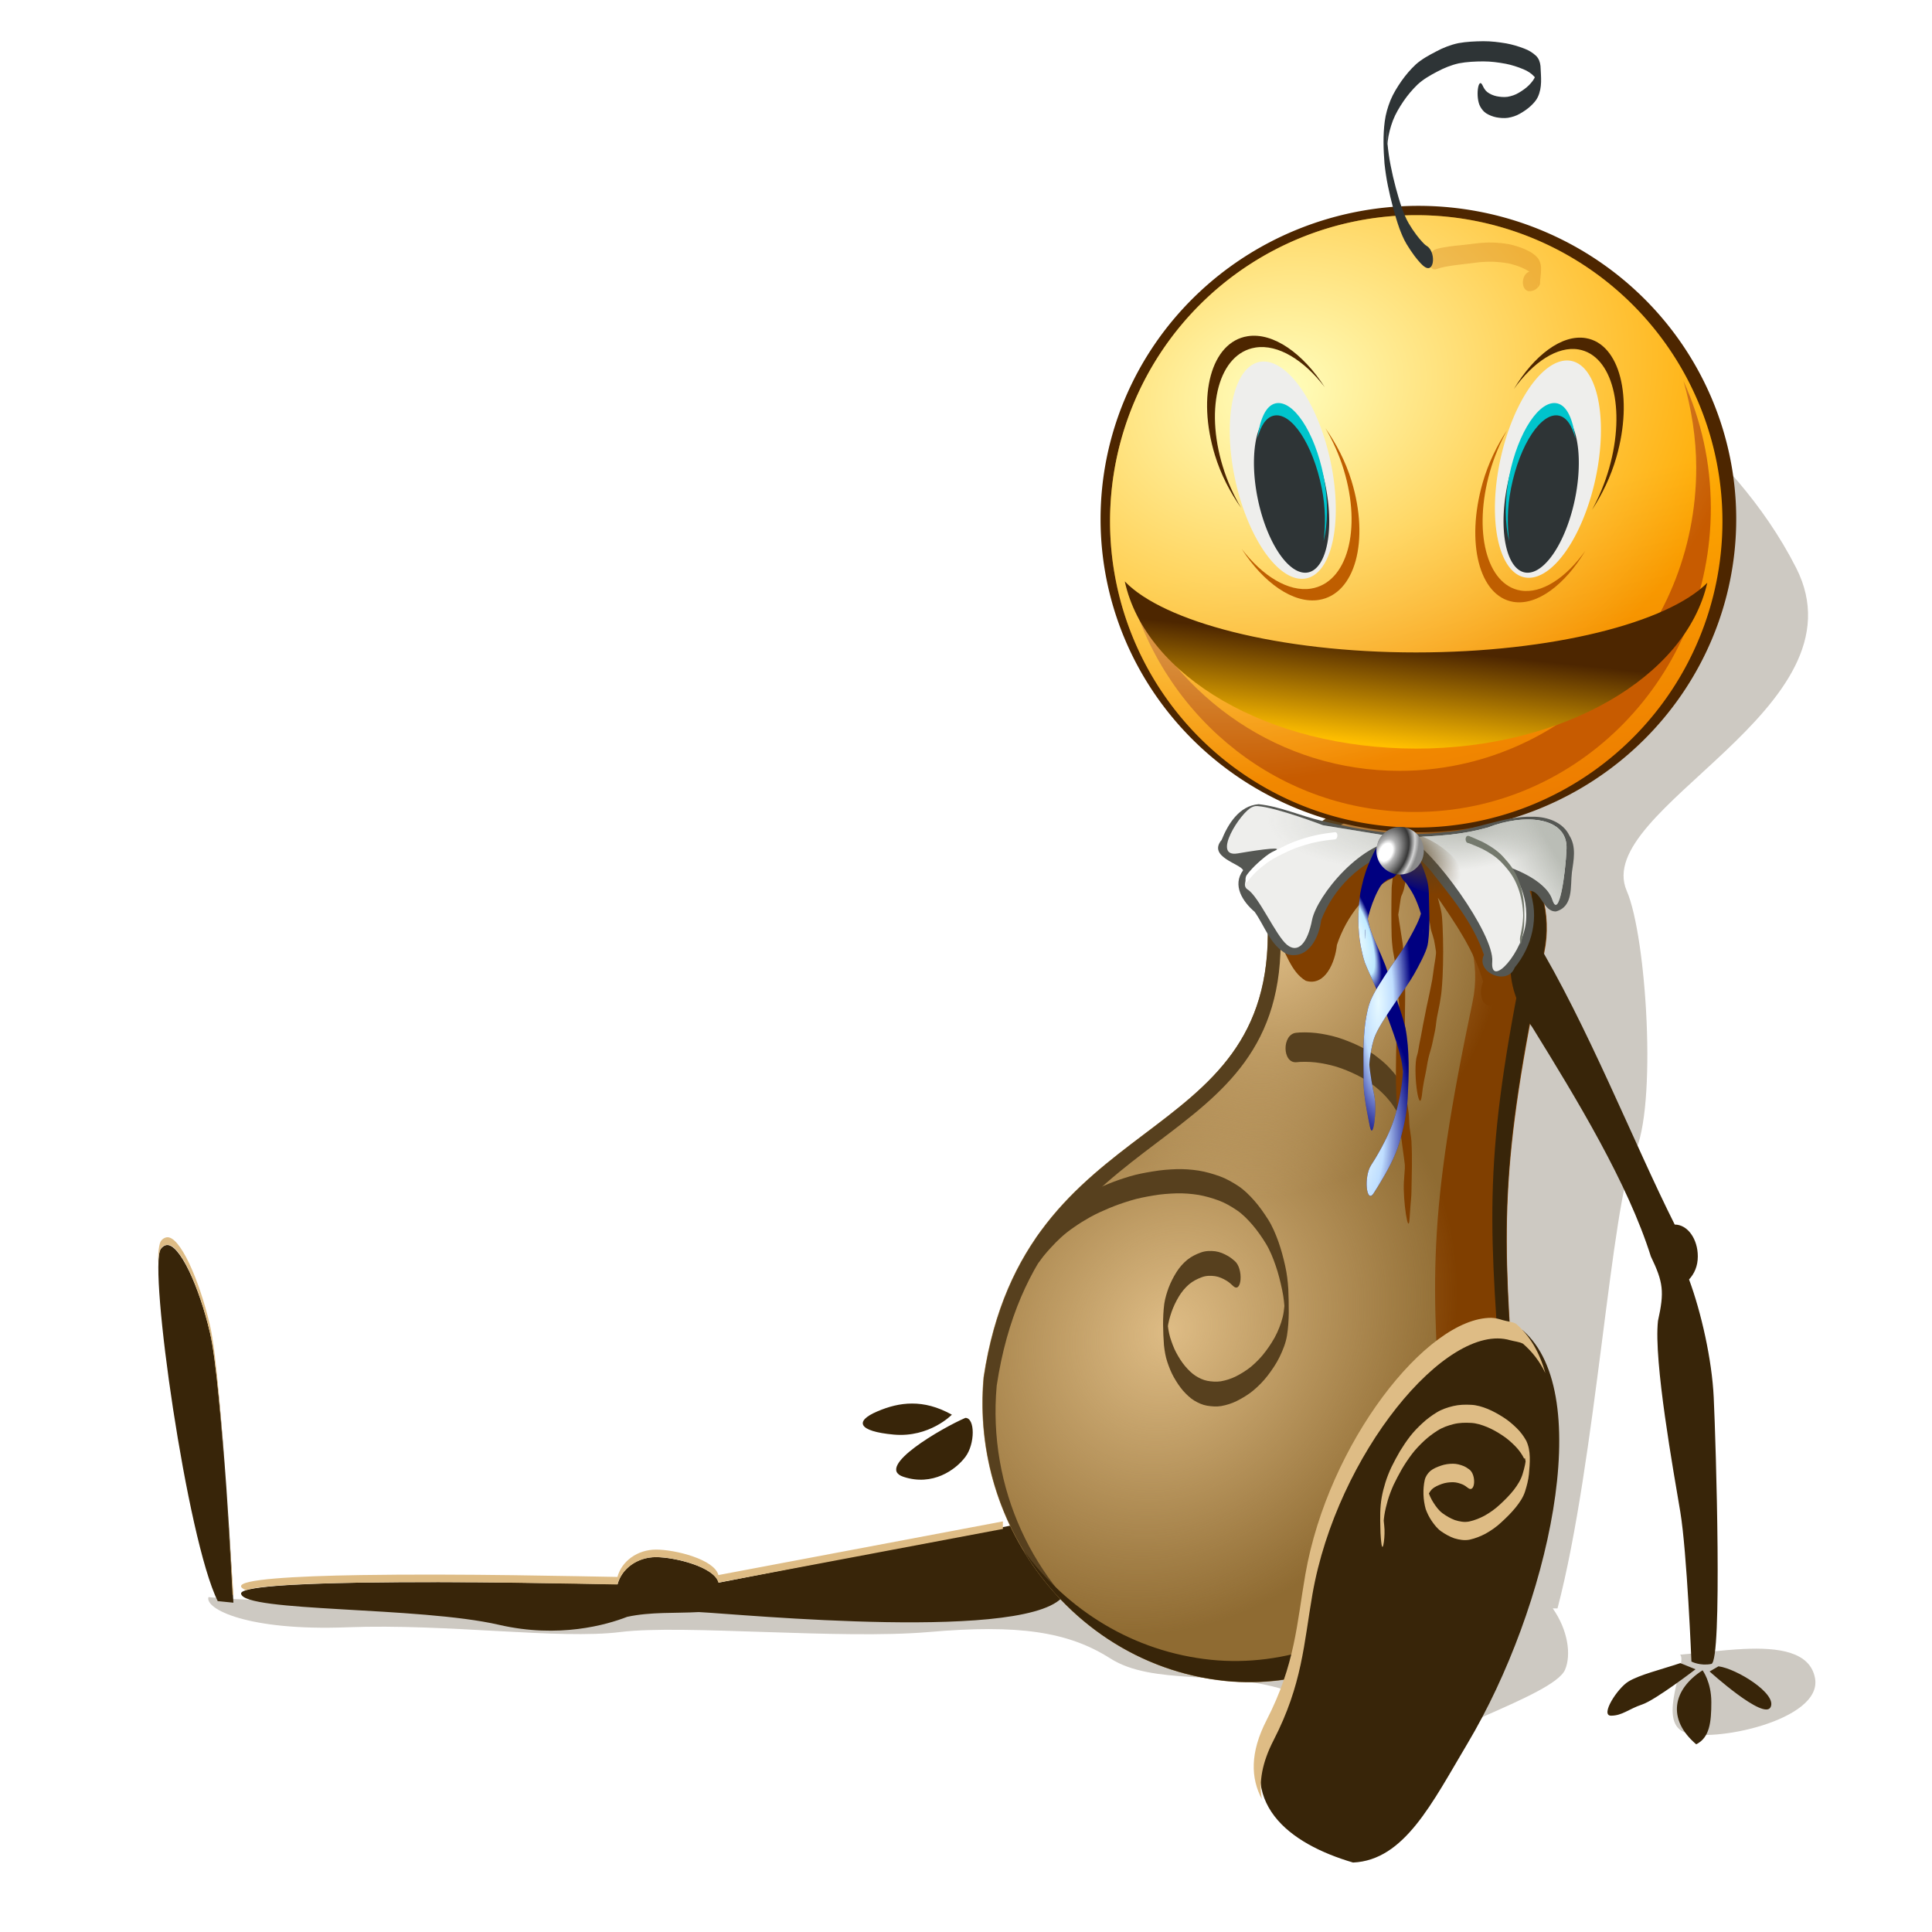 <?xml version="1.0" encoding="UTF-8" standalone="no"?>
<!-- Created with Inkscape (http://www.inkscape.org/) -->
<svg
   xmlns:dc="http://purl.org/dc/elements/1.1/"
   xmlns:cc="http://creativecommons.org/ns#"
   xmlns:rdf="http://www.w3.org/1999/02/22-rdf-syntax-ns#"
   xmlns:svg="http://www.w3.org/2000/svg"
   xmlns="http://www.w3.org/2000/svg"
   xmlns:xlink="http://www.w3.org/1999/xlink"
   xmlns:sodipodi="http://sodipodi.sourceforge.net/DTD/sodipodi-0.dtd"
   xmlns:inkscape="http://www.inkscape.org/namespaces/inkscape"
   width="64px"
   height="64px"
   id="svg2383"
   sodipodi:version="0.32"
   inkscape:version="0.46"
   sodipodi:docname="ktuberling.svg"
   inkscape:output_extension="org.inkscape.output.svg.inkscape"
   inkscape:export-filename="/home/it-s/Media/Pictures/Images/Vector/KDE4/icons/hi128-app-ktuberling.png"
   inkscape:export-xdpi="180"
   inkscape:export-ydpi="180">
  <defs
     id="defs2385">
    <linearGradient
       id="linearGradient4594">
      <stop
         id="stop4596"
         offset="0"
         style="stop-color:#e6f9ff;stop-opacity:1;" />
      <stop
         style="stop-color:#bfe9ff;stop-opacity:1;"
         offset="0.449"
         id="stop4598" />
      <stop
         id="stop4600"
         offset="0.651"
         style="stop-color:#bfe0ff;stop-opacity:0;" />
      <stop
         id="stop4602"
         offset="1"
         style="stop-color:#bfd8ff;stop-opacity:0;" />
    </linearGradient>
    <linearGradient
       id="linearGradient4501">
      <stop
         style="stop-color:#e6f9ff;stop-opacity:1;"
         offset="0"
         id="stop4503" />
      <stop
         id="stop4572"
         offset="0.449"
         style="stop-color:#bfdeff;stop-opacity:1;" />
      <stop
         style="stop-color:#bfd8ff;stop-opacity:0;"
         offset="1"
         id="stop4574" />
      <stop
         style="stop-color:#bfe5ff;stop-opacity:0;"
         offset="1"
         id="stop4505" />
    </linearGradient>
    <linearGradient
       id="linearGradient4933">
      <stop
         style="stop-color:#ffffff;stop-opacity:1;"
         offset="0"
         id="stop4935" />
      <stop
         id="stop4941"
         offset="0.205"
         style="stop-color:#ffffff;stop-opacity:1;" />
      <stop
         style="stop-color:#b4b4b4;stop-opacity:1;"
         offset="0.315"
         id="stop4943" />
      <stop
         id="stop4945"
         offset="0.692"
         style="stop-color:#363636;stop-opacity:1;" />
      <stop
         style="stop-color:#d4d4d4;stop-opacity:1;"
         offset="0.872"
         id="stop4947" />
      <stop
         style="stop-color:#8a8a8a;stop-opacity:1;"
         offset="1"
         id="stop4937" />
    </linearGradient>
    <radialGradient
       inkscape:collect="always"
       xlink:href="#linearGradient4933"
       id="radialGradient4246"
       gradientUnits="userSpaceOnUse"
       gradientTransform="matrix(0.811,-1.744,1.15,0.535,-363.401,583.218)"
       cx="239.526"
       cy="355.321"
       fx="239.526"
       fy="355.321"
       r="0.786" />
    <linearGradient
       inkscape:collect="always"
       id="linearGradient4986">
      <stop
         style="stop-color:#57401e;stop-opacity:1;"
         offset="0"
         id="stop4988" />
      <stop
         style="stop-color:#57401e;stop-opacity:0;"
         offset="1"
         id="stop4990" />
    </linearGradient>
    <radialGradient
       inkscape:collect="always"
       xlink:href="#linearGradient4986"
       id="radialGradient4244"
       gradientUnits="userSpaceOnUse"
       gradientTransform="matrix(1.347,7.7488879e-2,-3.9240977e-2,0.682,-69.518,94.33)"
       cx="240.284"
       cy="355.602"
       fx="240.284"
       fy="355.602"
       r="1.598" />
    <linearGradient
       inkscape:collect="always"
       id="linearGradient3739">
      <stop
         style="stop-color:#babdb6;stop-opacity:1;"
         offset="0"
         id="stop3741" />
      <stop
         style="stop-color:#babdb6;stop-opacity:0;"
         offset="1"
         id="stop3743" />
    </linearGradient>
    <linearGradient
       id="linearGradient3413"
       inkscape:collect="always">
      <stop
         id="stop3415"
         offset="0"
         style="stop-color:#debc85;stop-opacity:1" />
      <stop
         id="stop3417"
         offset="1"
         style="stop-color:#debc85;stop-opacity:0" />
    </linearGradient>
    <linearGradient
       id="linearGradient3339">
      <stop
         style="stop-color:#ffffff;stop-opacity:1;"
         offset="0"
         id="stop3341" />
      <stop
         style="stop-color:#d7e8ff;stop-opacity:0;"
         offset="1"
         id="stop3343" />
    </linearGradient>
    <linearGradient
       inkscape:collect="always"
       id="linearGradient3321">
      <stop
         style="stop-color:#356baf;stop-opacity:1"
         offset="0"
         id="stop3323" />
      <stop
         style="stop-color:#323232;stop-opacity:1"
         offset="1"
         id="stop3325" />
    </linearGradient>
    <linearGradient
       inkscape:collect="always"
       id="linearGradient3309">
      <stop
         style="stop-color:#ffbf00;stop-opacity:1"
         offset="0"
         id="stop3311" />
      <stop
         style="stop-color:#4d2600;stop-opacity:1"
         offset="1"
         id="stop3313" />
    </linearGradient>
    <linearGradient
       inkscape:collect="always"
       id="linearGradient3250">
      <stop
         style="stop-color:#ffaa00;stop-opacity:1;"
         offset="0"
         id="stop3252" />
      <stop
         style="stop-color:#ec7a00;stop-opacity:1"
         offset="1"
         id="stop3254" />
    </linearGradient>
    <linearGradient
       inkscape:collect="always"
       id="linearGradient3233">
      <stop
         style="stop-color:#ffffbf;stop-opacity:1;"
         offset="0"
         id="stop3235" />
      <stop
         style="stop-color:#ffffbf;stop-opacity:0;"
         offset="1"
         id="stop3237" />
    </linearGradient>
    <inkscape:perspective
       sodipodi:type="inkscape:persp3d"
       inkscape:vp_x="0 : 32 : 1"
       inkscape:vp_y="0 : 1000 : 0"
       inkscape:vp_z="64 : 32 : 1"
       inkscape:persp3d-origin="32 : 21.333333 : 1"
       id="perspective2391" />
    <radialGradient
       inkscape:collect="always"
       xlink:href="#linearGradient3413"
       id="radialGradient3182"
       cx="38.912"
       cy="37.601"
       fx="38.912"
       fy="37.601"
       r="14.172"
       gradientTransform="matrix(0.425,0.489,-0.522,0.517,41.837,5.611)"
       gradientUnits="userSpaceOnUse" />
    <radialGradient
       inkscape:collect="always"
       xlink:href="#linearGradient3413"
       id="radialGradient3186"
       gradientUnits="userSpaceOnUse"
       gradientTransform="matrix(0.459,0.3,-0.303,0.529,36.542,10.476)"
       cx="27.489"
       cy="23.329"
       fx="27.489"
       fy="23.329"
       r="14.172" />
    <radialGradient
       inkscape:collect="always"
       xlink:href="#linearGradient3233"
       id="radialGradient3239"
       cx="44.657"
       cy="7.082"
       fx="44.657"
       fy="7.082"
       r="10.143"
       gradientUnits="userSpaceOnUse"
       gradientTransform="matrix(1.531,-0.417,0.328,1.205,-26.037,17.16)" />
    <linearGradient
       inkscape:collect="always"
       xlink:href="#linearGradient3250"
       id="linearGradient3256"
       x1="49.268"
       y1="11.351"
       x2="51.556"
       y2="21.494"
       gradientUnits="userSpaceOnUse" />
    <radialGradient
       inkscape:collect="always"
       xlink:href="#linearGradient3233"
       id="radialGradient3300"
       gradientUnits="userSpaceOnUse"
       gradientTransform="matrix(1.531,-0.181,0.328,0.523,-24.641,18.401)"
       cx="44.657"
       cy="7.082"
       fx="44.657"
       fy="7.082"
       r="10.143" />
    <radialGradient
       inkscape:collect="always"
       xlink:href="#linearGradient3233"
       id="radialGradient3304"
       gradientUnits="userSpaceOnUse"
       gradientTransform="matrix(1.531,-0.417,0.328,1.205,-26.037,17.16)"
       cx="44.657"
       cy="7.082"
       fx="44.657"
       fy="7.082"
       r="10.143" />
    <linearGradient
       inkscape:collect="always"
       xlink:href="#linearGradient3309"
       id="linearGradient3315"
       x1="50.656"
       y1="20.281"
       x2="50.819"
       y2="18.027"
       gradientUnits="userSpaceOnUse"
       gradientTransform="matrix(1,0,0,1.477,-3.748,-5.152)" />
    <radialGradient
       inkscape:collect="always"
       xlink:href="#linearGradient3321"
       id="radialGradient3327"
       cx="47.241"
       cy="12.904"
       fx="47.241"
       fy="12.904"
       r="1.245"
       gradientTransform="matrix(1.675,0.126,-0.287,3.809,-28.101,-41.352)"
       gradientUnits="userSpaceOnUse" />
    <linearGradient
       inkscape:collect="always"
       xlink:href="#linearGradient3339"
       id="linearGradient3345"
       x1="45.829"
       y1="10.8"
       x2="47.684"
       y2="12.091"
       gradientUnits="userSpaceOnUse" />
    <radialGradient
       inkscape:collect="always"
       xlink:href="#linearGradient3321"
       id="radialGradient3351"
       gradientUnits="userSpaceOnUse"
       gradientTransform="matrix(1.675,0.126,-0.287,3.809,-28.101,-41.352)"
       cx="47.241"
       cy="12.904"
       fx="47.241"
       fy="12.904"
       r="1.245" />
    <radialGradient
       inkscape:collect="always"
       xlink:href="#linearGradient3321"
       id="radialGradient3353"
       gradientUnits="userSpaceOnUse"
       gradientTransform="matrix(2.148,-0.306,0.695,4.884,-62.401,-35.116)"
       cx="47.241"
       cy="12.904"
       fx="47.241"
       fy="12.904"
       r="1.245" />
    <linearGradient
       inkscape:collect="always"
       xlink:href="#linearGradient3339"
       id="linearGradient3360"
       gradientUnits="userSpaceOnUse"
       x1="45.829"
       y1="10.8"
       x2="47.684"
       y2="12.091" />
    <linearGradient
       inkscape:collect="always"
       xlink:href="#linearGradient3339"
       id="linearGradient3362"
       gradientUnits="userSpaceOnUse"
       x1="45.829"
       y1="10.8"
       x2="47.684"
       y2="12.091"
       gradientTransform="matrix(0.895,-0.206,0.197,0.937,2.978,10.848)" />
    <radialGradient
       inkscape:collect="always"
       xlink:href="#linearGradient3321"
       id="radialGradient3381"
       gradientUnits="userSpaceOnUse"
       gradientTransform="matrix(1.675,0.126,-0.287,3.809,-28.101,-41.352)"
       cx="47.241"
       cy="12.904"
       fx="47.241"
       fy="12.904"
       r="1.245" />
    <filter
       inkscape:collect="always"
       id="filter3453">
      <feGaussianBlur
         inkscape:collect="always"
         stdDeviation="0.184"
         id="feGaussianBlur3455" />
    </filter>
    <filter
       inkscape:collect="always"
       id="filter3466"
       x="-0.056"
       width="1.112"
       y="-0.337"
       height="1.673">
      <feGaussianBlur
         inkscape:collect="always"
         stdDeviation="1.242"
         id="feGaussianBlur3468" />
    </filter>
    <filter
       inkscape:collect="always"
       id="filter3612"
       x="-0.108"
       width="1.216"
       y="-0.248"
       height="1.497">
      <feGaussianBlur
         inkscape:collect="always"
         stdDeviation="0.167"
         id="feGaussianBlur3614" />
    </filter>
    <filter
       inkscape:collect="always"
       id="filter3720">
      <feGaussianBlur
         inkscape:collect="always"
         stdDeviation="0.518"
         id="feGaussianBlur3722" />
    </filter>
    <linearGradient
       inkscape:collect="always"
       xlink:href="#linearGradient3739"
       id="linearGradient3755"
       x1="51.458"
       y1="28.503"
       x2="50.245"
       y2="29.269"
       gradientUnits="userSpaceOnUse"
       gradientTransform="matrix(1.158,0,0,1.195,-7.339,-5.437)" />
    <radialGradient
       inkscape:collect="always"
       xlink:href="#linearGradient3739"
       id="radialGradient3761"
       cx="47.066"
       cy="24.38"
       fx="49.232"
       fy="24.726"
       r="4.859"
       gradientTransform="matrix(0.991,1.5701001e-2,-5.1098527e-3,0.344,0.567,17.716)"
       gradientUnits="userSpaceOnUse" />
    <filter
       inkscape:collect="always"
       id="filter4459"
       x="-0.102"
       width="1.204"
       y="-0.187"
       height="1.373">
      <feGaussianBlur
         inkscape:collect="always"
         stdDeviation="0.129"
         id="feGaussianBlur4461" />
    </filter>
    <filter
       inkscape:collect="always"
       id="filter4463"
       x="-0.16"
       width="1.319"
       y="-0.087"
       height="1.173">
      <feGaussianBlur
         inkscape:collect="always"
         stdDeviation="0.129"
         id="feGaussianBlur4465" />
    </filter>
    <radialGradient
       inkscape:collect="always"
       xlink:href="#linearGradient4501"
       id="radialGradient4511"
       gradientUnits="userSpaceOnUse"
       gradientTransform="matrix(2.165,0.199,-0.497,5.403,-32.472,-153.343)"
       cx="43.665"
       cy="33.767"
       fx="43.665"
       fy="33.767"
       r="0.833" />
    <radialGradient
       inkscape:collect="always"
       xlink:href="#linearGradient4501"
       id="radialGradient4523"
       cx="45.935"
       cy="32.334"
       fx="45.935"
       fy="32.334"
       r="1.092"
       gradientTransform="matrix(1,0,0,4.444,0,-110.892)"
       gradientUnits="userSpaceOnUse" />
    <radialGradient
       inkscape:collect="always"
       xlink:href="#linearGradient4594"
       id="radialGradient4606"
       cx="44.721"
       cy="33.237"
       fx="44.721"
       fy="33.237"
       r="0.833"
       gradientTransform="matrix(-0.959,0.282,-1,-3.406,121.421,131.212)"
       gradientUnits="userSpaceOnUse" />
    <filter
       inkscape:collect="always"
       id="filter4732">
      <feGaussianBlur
         inkscape:collect="always"
         stdDeviation="0.138"
         id="feGaussianBlur4734" />
    </filter>
  </defs>
  <sodipodi:namedview
     id="base"
     pagecolor="#ffffff"
     bordercolor="#666666"
     borderopacity="1.0"
     inkscape:pageopacity="0.0"
     inkscape:pageshadow="2"
     inkscape:zoom="6.4634146"
     inkscape:cx="6.1220814"
     inkscape:cy="29.181238"
     inkscape:current-layer="layer1"
     showgrid="true"
     inkscape:document-units="px"
     inkscape:grid-bbox="true"
     showguides="true"
     inkscape:guide-bbox="true"
     inkscape:window-width="1270"
     inkscape:window-height="741"
     inkscape:window-x="0"
     inkscape:window-y="0" />
  <g
     id="layer1"
     inkscape:label="Layer 1"
     inkscape:groupmode="layer">
    <path
       style="opacity:0.498;fill:#382509;fill-rule:evenodd;stroke:none;stroke-width:1px;stroke-linecap:butt;stroke-linejoin:miter;stroke-opacity:1;filter:url(#filter3466)"
       d="M 53.114,12.145 C 53.114,12.145 48.255,23.154 48,26.219 C 47.765,29.038 46.952,48.228 46.812,51.531 C 46.559,51.525 46.336,51.532 46.062,51.531 C 42.298,51.519 36.803,52.029 35.75,52.125 C 34.345,52.253 26.048,53.409 23.75,53.281 C 21.452,53.154 9.205,53.162 6.906,52.906 C 6.779,53.289 8.18,54.034 11.5,53.906 C 14.82,53.779 18.52,54.318 20.562,54.062 C 22.605,53.807 27.844,54.318 30.781,54.062 C 33.718,53.807 35.377,54.044 36.781,54.938 C 38.186,55.831 40.488,55.33 42.531,55.969 C 44.574,56.607 41.995,58.788 42.25,59.938 C 42.505,61.087 44.822,59.805 45.844,58.656 C 46.865,57.507 51.461,56.206 51.844,55.312 C 52.049,54.834 51.955,54.023 51.438,53.281 L 51.594,53.281 C 52.871,48.429 53.374,39.753 54.14,38.221 C 54.906,36.688 54.541,31.011 53.888,29.512 C 52.707,26.798 61.873,23.484 59.5,18.812 C 57.327,14.535 53.114,12.145 53.114,12.145 z M 57.75,54.625 C 57.044,54.659 56.279,54.765 55.656,54.812 C 55.912,55.068 54.887,56.992 55.781,57.375 C 56.675,57.758 60.38,56.998 60.125,55.594 C 59.965,54.716 58.926,54.568 57.75,54.625 z"
       id="path3461"
       sodipodi:nodetypes="cscssscssssssssccssscccssc" />
    <path
       style="fill:#382509;fill-opacity:1;fill-rule:evenodd;stroke:none;stroke-width:1px;stroke-linecap:butt;stroke-linejoin:miter;stroke-opacity:1"
       d="M 5.508,41.246 C 5.446,41.257 5.374,41.302 5.323,41.378 C 4.916,41.989 6.194,51.001 7.213,53.039 L 7.732,53.091 C 7.732,53.091 7.366,45.879 6.958,44.147 C 6.601,42.631 5.942,41.172 5.508,41.246 z M 33.857,50.463 L 23.807,52.428 C 23.672,51.907 22.354,51.582 21.724,51.582 C 21.098,51.582 20.596,51.962 20.458,52.479 C 19.233,52.459 15.299,52.373 11.968,52.426 C 9.712,52.462 7.948,52.566 7.986,52.795 C 8.088,53.407 13.88,53.212 16.53,53.824 C 18.516,54.282 20.105,53.822 20.775,53.56 C 21.56,53.39 22.362,53.446 23.148,53.402 C 24.438,53.462 34.341,54.433 35.277,52.795 L 33.857,50.463 z"
       id="path3213"
       sodipodi:nodetypes="csccscccscssscccc" />
    <path
       style="opacity:1;fill:#8f6b32;fill-opacity:1;fill-rule:nonzero;stroke:none;stroke-width:1.5;stroke-linecap:round;stroke-linejoin:round;stroke-miterlimit:4;stroke-dasharray:none;stroke-dashoffset:0;stroke-opacity:1"
       d="M 50.172,46.376 C 49.756,40.763 49.637,38.708 51.142,31.552 C 51.691,28.94 49.533,26.508 47.012,26.249 C 44.491,25.991 42.238,27.942 41.998,30.615 C 42.219,38.228 33.944,36.581 32.581,45.624 C 32.128,50.676 35.724,55.188 40.591,55.687 C 45.458,56.186 50.589,51.988 50.172,46.376 z"
       id="path3163"
       sodipodi:nodetypes="cscccss" />
    <path
       style="opacity:1;fill:#803f00;fill-opacity:1;fill-rule:nonzero;stroke:none;stroke-width:1.5;stroke-linecap:round;stroke-linejoin:round;stroke-miterlimit:4;stroke-dasharray:none;stroke-dashoffset:0;stroke-opacity:1;filter:url(#filter3453)"
       d="M 46.531 26.219 C 45.121 26.226 43.846 26.93 43 28.031 C 43.527 27.877 44.08 27.816 44.656 27.875 C 47.177 28.133 49.331 30.575 48.781 33.188 C 47.276 40.343 47.396 42.387 47.812 48 C 48.018 50.774 46.865 53.189 45.062 54.875 C 48.132 53.42 50.474 50.234 50.188 46.375 C 49.771 40.762 49.651 38.718 51.156 31.562 C 51.706 28.95 49.521 26.508 47 26.25 C 46.842 26.234 46.686 26.218 46.531 26.219 z "
       id="path3444" />
    <path
       sodipodi:nodetypes="cscccss"
       id="path3174"
       d="M 50.172,46.376 C 49.756,40.763 49.637,38.708 51.142,31.552 C 51.691,28.94 49.533,26.508 47.012,26.249 C 44.491,25.991 42.238,27.942 41.998,30.615 C 42.219,38.228 33.944,36.581 32.581,45.624 C 32.128,50.676 35.724,55.188 40.591,55.687 C 45.458,56.186 50.589,51.988 50.172,46.376 z"
       style="opacity:1;fill:url(#radialGradient3182);fill-opacity:1;fill-rule:nonzero;stroke:none;stroke-width:1.5;stroke-linecap:round;stroke-linejoin:round;stroke-miterlimit:4;stroke-dasharray:none;stroke-dashoffset:0;stroke-opacity:1" />
    <path
       style="opacity:1;fill:url(#radialGradient3186);fill-opacity:1;fill-rule:nonzero;stroke:none;stroke-width:1.5;stroke-linecap:round;stroke-linejoin:round;stroke-miterlimit:4;stroke-dasharray:none;stroke-dashoffset:0;stroke-opacity:1"
       d="M 50.172,46.376 C 49.756,40.763 49.637,38.708 51.142,31.552 C 51.691,28.94 49.533,26.508 47.012,26.249 C 44.491,25.991 42.238,27.942 41.998,30.615 C 42.219,38.228 33.944,36.581 32.581,45.624 C 32.128,50.676 35.724,55.188 40.591,55.687 C 45.458,56.186 50.589,51.988 50.172,46.376 z"
       id="path3184"
       sodipodi:nodetypes="cscccss" />
    <path
       style="opacity:1;fill:#57401e;fill-opacity:1;fill-rule:nonzero;stroke:none;stroke-width:1.5;stroke-linecap:round;stroke-linejoin:round;stroke-miterlimit:4;stroke-dasharray:none;stroke-dashoffset:0;stroke-opacity:1"
       d="M 47.009,26.254 C 44.488,25.996 42.233,27.945 41.993,30.618 C 42.214,38.232 33.954,36.585 32.591,45.628 C 32.268,49.219 33.995,52.527 36.767,54.325 C 34.243,52.475 32.711,49.308 33.017,45.902 C 34.38,36.859 42.64,38.506 42.419,30.892 C 42.659,28.219 44.914,26.27 47.436,26.528 C 48.115,26.598 48.775,26.839 49.356,27.186 C 48.676,26.676 47.864,26.342 47.009,26.254 z"
       id="path3188" />
    <path
       style="opacity:1;fill:#382509;fill-opacity:1;fill-rule:nonzero;stroke:none;stroke-width:1.5;stroke-linecap:round;stroke-linejoin:round;stroke-miterlimit:4;stroke-dasharray:none;stroke-dashoffset:0;stroke-opacity:1"
       d="M 50.273,28.096 C 50.705,28.92 50.878,29.879 50.672,30.859 C 49.167,38.014 49.295,40.074 49.712,45.687 C 50.129,51.3 44.985,55.482 40.118,54.983 C 37.547,54.719 35.351,53.342 33.899,51.352 C 35.317,53.715 37.722,55.386 40.584,55.68 C 45.451,56.179 50.595,51.997 50.179,46.384 C 49.762,40.771 49.633,38.711 51.138,31.556 C 51.406,30.284 51.018,29.053 50.273,28.096 z"
       id="path3197" />
    <path
       style="fill:#382509;fill-opacity:1;fill-rule:evenodd;stroke:none;stroke-width:1px;stroke-linecap:butt;stroke-linejoin:miter;stroke-opacity:1"
       d="M 50.626,30.861 C 50.157,30.785 49.513,32.327 50.757,34.025 C 52.248,36.437 53.923,39.197 54.686,41.619 C 55.1,42.481 55.138,42.787 54.923,43.755 C 54.775,45.091 55.439,48.747 55.662,50.083 C 55.884,51.419 56.031,55.041 56.031,55.041 C 56.031,55.041 56.319,55.194 56.69,55.12 C 57.061,55.045 56.843,47.845 56.769,46.286 C 56.71,45.037 56.353,43.463 55.952,42.384 C 56.127,42.193 56.242,41.944 56.242,41.619 C 56.242,41.046 55.907,40.565 55.477,40.565 C 54.1,37.822 52.598,33.974 50.81,31.02 C 50.757,30.938 50.693,30.872 50.626,30.861 z M 55.663,55.093 C 54.995,55.315 54.319,55.477 53.948,55.7 C 53.577,55.922 52.997,56.834 53.368,56.834 C 53.739,56.834 53.951,56.613 54.396,56.464 C 54.841,56.316 56.167,55.297 56.167,55.297 L 55.663,55.093 z M 56.927,55.199 L 56.633,55.37 C 56.633,55.37 58.43,56.997 58.653,56.552 C 58.875,56.107 57.521,55.273 56.927,55.199 z M 56.4,55.331 C 55.416,55.961 55.209,56.946 56.189,57.783 C 56.634,57.56 56.69,57.053 56.69,56.385 C 56.69,55.717 56.4,55.331 56.4,55.331 z"
       id="path3278"
       sodipodi:nodetypes="ccccscsscsccccsssccccscccsc" />
    <path
       style="fill:#382509;fill-opacity:1;fill-rule:evenodd;stroke:none;stroke-width:1px;stroke-linecap:butt;stroke-linejoin:miter;stroke-opacity:1"
       d="M 30.214,46.494 C 29.81,46.494 29.431,46.596 29.054,46.758 C 28.299,47.081 28.422,47.415 29.607,47.523 C 30.792,47.63 31.532,46.863 31.532,46.863 C 31.047,46.594 30.618,46.494 30.214,46.494 z M 31.98,46.969 C 31.226,47.292 28.954,48.597 29.924,48.92 C 30.893,49.243 31.657,48.692 31.98,48.261 C 32.304,47.83 32.304,46.969 31.98,46.969 z"
       id="path3293" />
    <path
       style="opacity:1;fill:#57401e;fill-opacity:1;fill-rule:nonzero;stroke:none;stroke-width:1.5;stroke-linecap:round;stroke-linejoin:round;stroke-miterlimit:4;stroke-dasharray:none;stroke-dashoffset:0;stroke-opacity:1"
       id="path3419"
       d="M 34.357,40.957 C 34.397,40.897 34.446,40.842 34.493,40.787 C 34.577,40.69 34.666,40.598 34.752,40.503 C 34.859,40.388 34.972,40.28 35.088,40.176 C 35.229,40.052 35.38,39.941 35.536,39.84 C 35.712,39.717 35.895,39.609 36.082,39.507 C 36.288,39.397 36.502,39.304 36.717,39.216 C 36.949,39.121 37.185,39.041 37.424,38.969 C 37.675,38.894 37.932,38.847 38.189,38.805 C 38.448,38.76 38.709,38.739 38.971,38.73 C 39.218,38.723 39.465,38.741 39.71,38.778 C 39.945,38.818 40.176,38.883 40.401,38.964 C 40.619,39.043 40.822,39.158 41.017,39.286 C 41.218,39.418 41.388,39.591 41.55,39.772 C 41.719,39.965 41.868,40.176 42.006,40.394 C 42.151,40.623 42.256,40.875 42.349,41.132 C 42.441,41.391 42.512,41.658 42.572,41.927 C 42.63,42.183 42.661,42.444 42.677,42.706 C 42.694,43.219 42.715,43.737 42.633,44.244 C 42.592,44.492 42.498,44.722 42.391,44.945 C 42.282,45.169 42.143,45.373 41.994,45.568 C 41.849,45.757 41.683,45.924 41.502,46.074 C 41.336,46.208 41.154,46.317 40.965,46.412 C 40.801,46.493 40.628,46.546 40.45,46.578 C 40.295,46.603 40.138,46.59 39.983,46.565 C 39.832,46.539 39.692,46.474 39.559,46.395 C 39.421,46.31 39.303,46.194 39.193,46.072 C 39.075,45.935 38.975,45.782 38.885,45.623 C 38.794,45.463 38.727,45.29 38.668,45.114 C 38.608,44.936 38.579,44.75 38.558,44.564 C 38.525,44.11 38.51,43.648 38.567,43.195 C 38.595,43.008 38.65,42.827 38.715,42.651 C 38.784,42.472 38.871,42.302 38.972,42.141 C 39.072,41.982 39.193,41.844 39.336,41.728 C 39.471,41.621 39.624,41.546 39.784,41.489 C 39.938,41.434 40.097,41.431 40.257,41.45 C 40.407,41.47 40.545,41.531 40.677,41.606 C 40.758,41.652 40.831,41.711 40.902,41.772 C 41.202,42.029 41.133,42.873 40.847,42.598 L 40.847,42.598 C 40.782,42.536 40.714,42.476 40.638,42.429 C 40.516,42.355 40.388,42.295 40.248,42.274 C 40.099,42.254 39.952,42.256 39.809,42.31 C 39.658,42.366 39.513,42.44 39.387,42.546 C 39.254,42.662 39.141,42.799 39.048,42.954 C 38.953,43.115 38.871,43.284 38.808,43.463 C 38.749,43.638 38.698,43.818 38.678,44.004 C 38.592,44.997 38.673,42.964 38.671,43.755 C 38.685,43.94 38.711,44.124 38.762,44.302 C 38.818,44.476 38.878,44.65 38.965,44.81 C 39.05,44.967 39.143,45.119 39.257,45.254 C 39.359,45.374 39.469,45.487 39.6,45.573 C 39.723,45.651 39.853,45.715 39.995,45.742 C 40.141,45.768 40.29,45.779 40.438,45.758 C 40.609,45.728 40.774,45.676 40.932,45.599 C 41.115,45.506 41.29,45.399 41.451,45.267 C 41.626,45.118 41.787,44.952 41.926,44.765 C 42.07,44.571 42.204,44.368 42.307,44.145 C 42.408,43.922 42.492,43.692 42.526,43.446 C 42.542,43.324 42.555,43.204 42.56,43.081 C 42.562,43.04 42.564,42.918 42.564,42.959 C 42.577,44.269 42.568,43.738 42.563,43.501 C 42.55,43.239 42.527,42.977 42.471,42.721 C 42.414,42.452 42.348,42.185 42.258,41.925 C 42.171,41.671 42.071,41.421 41.932,41.193 C 41.799,40.975 41.652,40.766 41.488,40.574 C 41.332,40.395 41.169,40.224 40.974,40.092 C 40.785,39.964 40.588,39.849 40.376,39.769 C 40.156,39.688 39.93,39.623 39.699,39.582 C 39.459,39.545 39.216,39.525 38.974,39.531 C 38.715,39.54 38.456,39.558 38.2,39.604 C 37.946,39.646 37.692,39.695 37.445,39.771 C 37.208,39.843 36.974,39.924 36.745,40.02 C 36.533,40.109 36.322,40.203 36.119,40.315 C 35.934,40.419 35.753,40.529 35.579,40.652 C 35.426,40.756 35.28,40.869 35.143,40.995 C 35.029,41.101 34.919,41.21 34.815,41.326 C 34.728,41.422 34.64,41.517 34.56,41.619 C 34.514,41.678 34.47,41.74 34.425,41.8 C 34.181,42.128 34.13,41.299 34.357,40.957 z" />
    <path
       style="opacity:1;fill:#57401e;fill-opacity:1;fill-rule:nonzero;stroke:none;stroke-width:1.5;stroke-linecap:round;stroke-linejoin:round;stroke-miterlimit:4;stroke-dasharray:none;stroke-dashoffset:0;stroke-opacity:1"
       id="path3430"
       d="M 46.3,36.878 C 46.261,36.799 46.214,36.725 46.167,36.652 C 46.098,36.544 46.015,36.447 45.931,36.35 C 45.823,36.23 45.705,36.118 45.579,36.017 C 45.428,35.889 45.261,35.783 45.089,35.685 C 44.884,35.573 44.669,35.479 44.45,35.397 C 44.226,35.314 43.994,35.259 43.759,35.219 C 43.529,35.179 43.296,35.167 43.064,35.177 C 43.026,35.18 42.988,35.184 42.95,35.187 C 42.47,35.233 42.46,34.255 42.941,34.212 L 42.941,34.212 C 42.981,34.209 43.02,34.205 43.06,34.202 C 43.299,34.192 43.539,34.205 43.775,34.245 C 44.016,34.286 44.254,34.341 44.484,34.425 C 44.707,34.507 44.927,34.598 45.138,34.708 C 45.315,34.803 45.49,34.903 45.644,35.033 C 45.777,35.132 45.9,35.241 46.014,35.361 C 46.102,35.455 46.19,35.55 46.262,35.656 C 46.316,35.725 46.365,35.798 46.407,35.874 C 46.649,36.311 46.521,37.326 46.3,36.878 z" />
    <path
       style="fill:#debc85;fill-opacity:1;fill-rule:evenodd;stroke:none;stroke-width:1px;stroke-linecap:butt;stroke-linejoin:miter;stroke-opacity:1"
       d="M 5.517,40.988 C 5.455,40.999 5.38,41.037 5.329,41.113 C 5.272,41.199 5.232,41.486 5.236,41.863 C 5.242,41.615 5.285,41.43 5.329,41.363 C 5.38,41.287 5.455,41.249 5.517,41.238 C 5.951,41.164 6.598,42.629 6.954,44.144 C 7.158,45.01 7.343,47.25 7.486,49.269 C 7.341,47.155 7.171,44.817 6.954,43.894 C 6.598,42.379 5.951,40.914 5.517,40.988 z M 7.486,49.269 C 7.619,51.156 7.693,52.616 7.704,52.832 L 7.736,52.832 C 7.736,52.832 7.612,51.124 7.486,49.269 z M 33.222,50.398 L 23.798,52.176 C 23.664,51.654 22.365,51.332 21.736,51.332 C 21.11,51.332 20.592,51.721 20.454,52.238 C 19.229,52.219 15.285,52.123 11.954,52.176 C 9.698,52.211 7.947,52.321 7.986,52.551 C 7.994,52.602 8.059,52.635 8.142,52.676 C 8.606,52.523 10.103,52.455 11.954,52.426 C 15.285,52.373 19.229,52.469 20.454,52.488 C 20.592,51.971 21.11,51.582 21.736,51.582 C 22.365,51.582 23.664,51.904 23.798,52.426 L 33.222,50.648 L 33.222,50.398 z"
       id="path3432"
       sodipodi:nodetypes="cssssssscccccccscsscscsccc" />
    <g
       id="g3727"
       transform="translate(1.788,0.255)">
      <path
         sodipodi:nodetypes="cscsssc"
         id="path3208"
         d="M 48.659,43.817 C 51.094,45.92 49.51,52.993 46.824,57.502 C 45.642,59.488 44.733,61.365 43.034,61.444 C 40.926,60.825 39.082,59.469 40.384,56.939 C 41.335,55.09 41.411,53.763 41.697,52.122 C 42.504,47.49 46.135,43.076 48.242,43.695 C 48.374,43.734 48.538,43.751 48.659,43.817 z"
         style="opacity:1;fill:#382509;fill-opacity:1;fill-rule:nonzero;stroke:none;stroke-width:1.5;stroke-linecap:round;stroke-linejoin:round;stroke-miterlimit:4;stroke-dasharray:none;stroke-dashoffset:0;stroke-opacity:1" />
      <path
         id="path3437"
         d="M 47.611,43.4 C 45.473,43.392 42.211,47.554 41.454,51.896 C 41.168,53.537 41.119,54.879 40.168,56.729 C 39.613,57.808 39.646,58.654 40.012,59.34 C 39.915,58.781 40.012,58.148 40.402,57.391 C 41.353,55.542 41.402,54.2 41.688,52.559 C 42.495,47.927 46.127,43.522 48.235,44.141 C 48.367,44.179 48.544,44.192 48.664,44.258 C 48.96,44.514 49.221,44.842 49.404,45.232 C 49.211,44.538 48.887,43.989 48.43,43.595 C 48.31,43.53 48.133,43.517 48.001,43.478 C 47.869,43.44 47.754,43.401 47.611,43.4 z"
         style="opacity:1;fill:#debc85;fill-opacity:1;fill-rule:nonzero;stroke:none;stroke-width:1.5;stroke-linecap:round;stroke-linejoin:round;stroke-miterlimit:4;stroke-dasharray:none;stroke-dashoffset:0;stroke-opacity:1" />
      <path
         d="M 43.977,50.905 C 43.966,50.835 43.96,50.765 43.954,50.696 C 43.945,50.587 43.94,50.477 43.939,50.368 C 43.929,50.023 43.923,49.681 43.984,49.341 C 44.013,49.177 44.056,49.015 44.105,48.856 C 44.16,48.678 44.229,48.507 44.308,48.339 C 44.394,48.162 44.488,47.99 44.586,47.82 C 44.69,47.649 44.802,47.483 44.924,47.324 C 45.047,47.165 45.189,47.021 45.337,46.885 C 45.481,46.75 45.639,46.635 45.807,46.532 C 45.975,46.429 46.161,46.368 46.352,46.322 C 46.545,46.276 46.743,46.271 46.94,46.281 C 47.134,46.289 47.317,46.347 47.495,46.418 C 47.68,46.495 47.853,46.593 48.021,46.701 C 48.18,46.802 48.322,46.924 48.457,47.056 C 48.582,47.178 48.686,47.319 48.771,47.471 C 48.934,47.814 48.891,48.208 48.86,48.578 C 48.841,48.773 48.791,48.963 48.732,49.15 C 48.668,49.352 48.547,49.524 48.415,49.688 C 48.271,49.865 48.107,50.025 47.939,50.179 C 47.784,50.325 47.61,50.445 47.425,50.549 C 47.258,50.638 47.083,50.706 46.899,50.748 C 46.725,50.783 46.555,50.753 46.387,50.703 C 46.232,50.649 46.089,50.567 45.954,50.474 C 45.823,50.382 45.727,50.255 45.637,50.125 C 45.554,50.003 45.49,49.872 45.44,49.735 C 45.354,49.425 45.34,49.079 45.409,48.768 C 45.437,48.651 45.505,48.554 45.593,48.473 C 45.698,48.387 45.826,48.338 45.953,48.294 C 46.081,48.25 46.214,48.233 46.348,48.233 C 46.469,48.234 46.584,48.265 46.696,48.31 C 46.762,48.338 46.822,48.377 46.88,48.419 C 47.129,48.596 47.079,49.226 46.841,49.035 L 46.841,49.035 C 46.788,48.993 46.733,48.953 46.672,48.924 C 46.568,48.88 46.461,48.848 46.348,48.845 C 46.221,48.845 46.095,48.86 45.974,48.903 C 45.855,48.947 45.734,48.995 45.641,49.085 C 45.565,49.168 45.511,49.264 45.495,49.377 C 45.469,49.616 45.49,49.436 45.486,48.884 C 45.485,48.725 45.48,49.292 45.516,49.129 C 45.557,49.268 45.618,49.399 45.696,49.521 C 45.779,49.65 45.869,49.776 45.992,49.869 C 46.119,49.962 46.256,50.044 46.405,50.099 C 46.562,50.149 46.722,50.18 46.886,50.146 C 47.064,50.106 47.233,50.038 47.394,49.952 C 47.574,49.85 47.743,49.731 47.895,49.588 C 48.061,49.436 48.221,49.276 48.361,49.098 C 48.487,48.932 48.599,48.758 48.656,48.556 C 48.712,48.37 48.757,48.18 48.77,47.985 C 48.781,47.739 48.777,47.781 48.776,48.392 C 48.776,48.539 48.75,47.916 48.705,48.071 C 48.63,47.917 48.53,47.778 48.41,47.655 C 48.28,47.523 48.142,47.4 47.986,47.298 C 47.823,47.19 47.654,47.092 47.473,47.017 C 47.3,46.947 47.124,46.889 46.937,46.88 C 46.745,46.87 46.554,46.873 46.366,46.92 C 46.182,46.966 46.002,47.028 45.84,47.13 C 45.677,47.233 45.523,47.348 45.382,47.48 C 45.237,47.617 45.099,47.76 44.979,47.919 C 44.86,48.078 44.749,48.243 44.649,48.414 C 44.553,48.585 44.46,48.757 44.376,48.934 C 44.301,49.103 44.234,49.275 44.182,49.452 C 44.136,49.614 44.095,49.776 44.07,49.942 C 44.032,50.19 44.011,50.835 44.034,49.764 C 44.034,49.87 44.037,49.976 44.046,50.082 C 44.052,50.149 44.057,50.217 44.066,50.284 C 44.106,50.592 44.026,51.211 43.977,50.905 z"
         id="path3459"
         style="opacity:1;fill:#debc85;fill-opacity:1;fill-rule:nonzero;stroke:none;stroke-width:1.5;stroke-linecap:round;stroke-linejoin:round;stroke-miterlimit:4;stroke-dasharray:none;stroke-dashoffset:0;stroke-opacity:1" />
    </g>
    <g
       id="g4525">
      <path
         transform="matrix(1.038,0,0,1.023,-4.154,5.583)"
         d="M 59.411,11.351 A 10.143,10.143 0 1 1 39.125,11.351 A 10.143,10.143 0 1 1 59.411,11.351 z"
         sodipodi:ry="10.143396"
         sodipodi:rx="10.143396"
         sodipodi:cy="11.350944"
         sodipodi:cx="49.267925"
         id="path4736"
         style="opacity:1;fill:#4d2600;fill-opacity:1;fill-rule:nonzero;stroke:none;stroke-width:1.5;stroke-linecap:round;stroke-linejoin:round;stroke-miterlimit:4;stroke-dasharray:none;stroke-dashoffset:0;stroke-opacity:1"
         sodipodi:type="arc" />
      <path
         transform="translate(-2.353,5.92)"
         d="M 59.411,11.351 A 10.143,10.143 0 1 1 39.125,11.351 A 10.143,10.143 0 1 1 59.411,11.351 z"
         sodipodi:ry="10.143396"
         sodipodi:rx="10.143396"
         sodipodi:cy="11.350944"
         sodipodi:cx="49.267925"
         id="path3206"
         style="opacity:1;fill:url(#linearGradient3256);fill-opacity:1;fill-rule:nonzero;stroke:none;stroke-width:1.5;stroke-linecap:round;stroke-linejoin:round;stroke-miterlimit:4;stroke-dasharray:none;stroke-dashoffset:0;stroke-opacity:1"
         sodipodi:type="arc" />
      <path
         transform="matrix(0.968,0,0,0.991,1.699,0.112)"
         id="path3241"
         d="M 55.855,12.622 C 56.127,13.539 56.292,14.524 56.292,15.529 C 56.292,21.128 51.735,25.654 46.136,25.654 C 42.061,25.654 38.561,23.247 36.948,19.779 C 38.194,23.97 42.073,27.029 46.667,27.029 C 52.266,27.029 56.792,22.471 56.792,16.872 C 56.792,15.347 56.458,13.92 55.855,12.622 z"
         style="opacity:1;fill:#c75b00;fill-opacity:1;fill-rule:nonzero;stroke:none;stroke-width:1.5;stroke-linecap:round;stroke-linejoin:round;stroke-miterlimit:4;stroke-dasharray:none;stroke-dashoffset:0;stroke-opacity:1;filter:url(#filter3720)" />
      <path
         sodipodi:type="arc"
         style="opacity:1;fill:url(#radialGradient3239);fill-opacity:1;fill-rule:nonzero;stroke:none;stroke-width:1.5;stroke-linecap:round;stroke-linejoin:round;stroke-miterlimit:4;stroke-dasharray:none;stroke-dashoffset:0;stroke-opacity:1"
         id="path3223"
         sodipodi:cx="49.267925"
         sodipodi:cy="11.350944"
         sodipodi:rx="10.143396"
         sodipodi:ry="10.143396"
         d="M 59.411,11.351 A 10.143,10.143 0 1 1 39.125,11.351 A 10.143,10.143 0 1 1 59.411,11.351 z"
         transform="translate(-2.353,5.92)" />
      <path
         d="M 47.576,8.251 C 47.662,8.225 47.75,8.208 47.839,8.192 C 47.973,8.169 48.108,8.152 48.243,8.137 C 48.413,8.122 48.583,8.102 48.753,8.081 C 48.937,8.055 49.123,8.039 49.309,8.034 C 49.492,8.03 49.675,8.046 49.856,8.069 C 50.03,8.091 50.198,8.138 50.362,8.196 C 50.491,8.241 50.612,8.299 50.728,8.368 C 50.812,8.419 50.885,8.481 50.946,8.555 C 51.127,8.803 51.018,9.108 51.015,9.405 C 50.993,9.477 50.942,9.531 50.882,9.576 C 50.83,9.616 50.77,9.635 50.705,9.644 C 50.367,9.694 50.359,9.062 50.692,8.989 L 50.692,8.989 C 50.745,8.977 50.792,8.958 50.831,8.921 C 50.878,8.876 50.91,8.824 50.916,8.76 C 50.925,9.951 50.988,9.412 50.881,9.206 C 50.83,9.131 50.767,9.066 50.689,9.015 C 50.579,8.942 50.462,8.882 50.338,8.835 C 50.179,8.776 50.017,8.726 49.847,8.705 C 49.669,8.682 49.491,8.665 49.311,8.67 C 49.127,8.673 48.944,8.69 48.762,8.717 C 48.592,8.739 48.422,8.759 48.251,8.778 C 48.118,8.796 47.985,8.814 47.853,8.841 C 47.766,8.859 47.68,8.879 47.596,8.91 C 47.276,9.026 47.248,8.348 47.576,8.251 z"
         id="path3506"
         style="opacity:0.498;fill:#bf5e00;fill-opacity:1;fill-rule:nonzero;stroke:none;stroke-width:1.5;stroke-linecap:round;stroke-linejoin:round;stroke-miterlimit:4;stroke-dasharray:none;stroke-dashoffset:0;stroke-opacity:1;filter:url(#filter3612)" />
      <path
         sodipodi:nodetypes="cscsc"
         id="path3298"
         d="M 37.26,19.26 C 37.945,22.399 42.002,24.798 46.908,24.798 C 51.792,24.798 55.845,22.426 56.556,19.306 C 55.243,20.628 51.412,21.613 46.908,21.613 C 42.367,21.613 38.542,20.598 37.26,19.26 z"
         style="opacity:1;fill:url(#linearGradient3315);fill-opacity:1;fill-rule:nonzero;stroke:none;stroke-width:1.5;stroke-linecap:round;stroke-linejoin:round;stroke-miterlimit:4;stroke-dasharray:none;stroke-dashoffset:0;stroke-opacity:1" />
      <path
         sodipodi:type="arc"
         style="opacity:1;fill:#eeeeec;fill-opacity:1;fill-rule:nonzero;stroke:none;stroke-width:1.5;stroke-linecap:round;stroke-linejoin:round;stroke-miterlimit:4;stroke-dasharray:none;stroke-dashoffset:0;stroke-opacity:1"
         id="path3319"
         sodipodi:cx="46.254318"
         sodipodi:cy="12.255174"
         sodipodi:rx="1.2449403"
         sodipodi:ry="2.8410175"
         d="M 47.499,12.255 A 1.245,2.841 0 1 1 45.009,12.255 A 1.245,2.841 0 1 1 47.499,12.255 z"
         transform="matrix(1.261,0.277,0.277,-1.261,-10.444,18.182)" />
      <path
         transform="matrix(1.261,-0.277,0.277,1.261,-19.227,12.934)"
         d="M 47.499,12.255 A 1.245,2.841 0 1 1 45.009,12.255 A 1.245,2.841 0 1 1 47.499,12.255 z"
         sodipodi:ry="2.8410175"
         sodipodi:rx="1.2449403"
         sodipodi:cy="12.255174"
         sodipodi:cx="46.254318"
         id="path3317"
         style="fill:#eeeeec;fill-opacity:1;fill-rule:nonzero;stroke:none;stroke-width:1.5;stroke-linecap:round;stroke-linejoin:round;stroke-miterlimit:4;stroke-dasharray:none;stroke-dashoffset:0;stroke-opacity:1"
         sodipodi:type="arc" />
      <path
         sodipodi:type="arc"
         style="fill:#2e3436;fill-opacity:1;fill-rule:nonzero;stroke:none;stroke-width:1.5;stroke-linecap:round;stroke-linejoin:round;stroke-miterlimit:4;stroke-dasharray:none;stroke-dashoffset:0;stroke-opacity:1"
         id="path3337"
         sodipodi:cx="46.254318"
         sodipodi:cy="12.255174"
         sodipodi:rx="1.2449403"
         sodipodi:ry="2.8410175"
         d="M 47.499,12.255 A 1.245,2.841 0 1 1 45.009,12.255 A 1.245,2.841 0 1 1 47.499,12.255 z"
         transform="matrix(0.895,-0.206,0.197,0.937,-1.026,14.343)" />
      <path
         id="path3347"
         d="M 41.328,11.138 C 40.127,11.328 39.642,13.097 40.245,15.075 C 40.446,15.734 40.761,16.324 41.112,16.825 C 40.871,16.414 40.656,15.945 40.505,15.45 C 39.902,13.472 40.387,11.703 41.588,11.513 C 42.339,11.393 43.202,11.934 43.883,12.825 C 43.168,11.709 42.179,11.003 41.328,11.138 z"
         style="fill:#4d2600;fill-opacity:1;fill-rule:nonzero;stroke:none;stroke-width:1.5;stroke-linecap:round;stroke-linejoin:round;stroke-miterlimit:4;stroke-dasharray:none;stroke-dashoffset:0;stroke-opacity:1" />
      <path
         id="path3356"
         d="M 42.246,13.364 C 41.925,13.443 41.734,13.902 41.654,14.521 C 41.762,14.107 41.936,13.832 42.187,13.771 C 42.77,13.629 43.493,14.707 43.786,16.177 C 43.917,16.836 43.91,17.424 43.845,17.927 C 43.983,17.381 44.01,16.599 43.845,15.771 C 43.553,14.301 42.829,13.223 42.246,13.364 z"
         style="fill:#00c4cc;fill-opacity:1;fill-rule:nonzero;stroke:none;stroke-width:1.5;stroke-linecap:round;stroke-linejoin:round;stroke-miterlimit:4;stroke-dasharray:none;stroke-dashoffset:0;stroke-opacity:1" />
      <path
         transform="matrix(-0.895,-0.206,-0.197,0.937,94.865,14.343)"
         d="M 47.499,12.255 A 1.245,2.841 0 1 1 45.009,12.255 A 1.245,2.841 0 1 1 47.499,12.255 z"
         sodipodi:ry="2.8410175"
         sodipodi:rx="1.2449403"
         sodipodi:cy="12.255174"
         sodipodi:cx="46.254318"
         id="path3375"
         style="fill:#2e3436;fill-opacity:1;fill-rule:nonzero;stroke:none;stroke-width:1.5;stroke-linecap:round;stroke-linejoin:round;stroke-miterlimit:4;stroke-dasharray:none;stroke-dashoffset:0;stroke-opacity:1"
         sodipodi:type="arc" />
      <path
         style="fill:#4d2600;fill-opacity:1;fill-rule:nonzero;stroke:none;stroke-width:1.5;stroke-linecap:round;stroke-linejoin:round;stroke-miterlimit:4;stroke-dasharray:none;stroke-dashoffset:0;stroke-opacity:1"
         d="M 52.535,11.201 C 53.658,11.392 54.111,13.161 53.547,15.139 C 53.359,15.798 53.066,16.388 52.738,16.889 C 52.963,16.478 53.164,16.008 53.304,15.514 C 53.868,13.536 53.415,11.767 52.293,11.576 C 51.591,11.457 50.785,11.998 50.148,12.889 C 50.816,11.773 51.74,11.066 52.535,11.201 z"
         id="path3377" />
      <path
         style="fill:#00c4cc;fill-opacity:1;fill-rule:nonzero;stroke:none;stroke-width:1.5;stroke-linecap:round;stroke-linejoin:round;stroke-miterlimit:4;stroke-dasharray:none;stroke-dashoffset:0;stroke-opacity:1"
         d="M 51.593,13.364 C 51.915,13.443 52.106,13.902 52.186,14.521 C 52.078,14.107 51.904,13.832 51.653,13.771 C 51.07,13.629 50.346,14.707 50.054,16.177 C 49.922,16.836 49.93,17.424 49.994,17.927 C 49.856,17.381 49.83,16.599 49.994,15.771 C 50.287,14.301 51.011,13.223 51.593,13.364 z"
         id="path3379" />
      <path
         d="M 47.221,8.856 C 47.157,8.821 47.106,8.769 47.056,8.717 C 46.982,8.638 46.915,8.554 46.85,8.468 C 46.759,8.345 46.674,8.217 46.595,8.086 C 46.495,7.919 46.422,7.739 46.354,7.557 C 46.275,7.336 46.211,7.11 46.148,6.884 C 46.083,6.643 46.026,6.4 45.976,6.155 C 45.926,5.911 45.89,5.664 45.863,5.416 C 45.827,4.953 45.811,4.485 45.871,4.025 C 45.902,3.783 45.97,3.55 46.06,3.325 C 46.154,3.096 46.286,2.886 46.426,2.683 C 46.567,2.483 46.726,2.296 46.905,2.13 C 47.103,1.955 47.336,1.83 47.569,1.708 C 47.805,1.581 48.05,1.485 48.312,1.429 C 48.585,1.38 48.863,1.368 49.139,1.365 C 49.393,1.364 49.645,1.395 49.894,1.437 C 50.098,1.474 50.297,1.534 50.49,1.608 C 50.639,1.663 50.773,1.744 50.888,1.853 C 50.979,1.946 51.017,2.061 51.031,2.187 C 51.048,2.566 51.094,2.887 50.942,3.215 C 50.886,3.334 50.795,3.428 50.701,3.517 C 50.593,3.615 50.473,3.696 50.347,3.767 C 50.224,3.839 50.09,3.88 49.951,3.903 C 49.822,3.921 49.692,3.909 49.564,3.886 C 49.445,3.861 49.332,3.816 49.229,3.752 C 49.146,3.697 49.085,3.62 49.037,3.534 C 48.865,3.23 48.969,2.516 49.114,2.833 L 49.114,2.833 C 49.152,2.916 49.198,2.995 49.271,3.052 C 49.362,3.12 49.466,3.163 49.577,3.188 C 49.696,3.211 49.818,3.223 49.94,3.207 C 50.071,3.184 50.196,3.143 50.31,3.074 C 50.431,3.003 50.547,2.923 50.647,2.824 C 50.734,2.735 50.815,2.639 50.861,2.521 C 50.963,2.251 50.94,1.697 50.925,2.879 C 50.925,2.758 50.909,2.644 50.833,2.546 C 50.732,2.432 50.605,2.351 50.464,2.294 C 50.276,2.215 50.082,2.153 49.883,2.113 C 49.637,2.068 49.39,2.034 49.14,2.034 C 48.867,2.035 48.594,2.047 48.326,2.098 C 48.071,2.155 47.832,2.254 47.601,2.377 C 47.373,2.497 47.147,2.625 46.957,2.802 C 46.784,2.97 46.628,3.154 46.492,3.354 C 46.356,3.556 46.229,3.766 46.141,3.994 C 46.057,4.22 45.995,4.452 45.968,4.692 C 45.943,4.932 45.95,5.419 45.947,4.386 C 45.945,4.033 45.932,5.095 45.961,4.749 C 45.986,4.997 46.018,5.245 46.068,5.489 C 46.116,5.733 46.171,5.975 46.236,6.215 C 46.297,6.439 46.36,6.663 46.437,6.882 C 46.502,7.06 46.57,7.236 46.666,7.4 C 46.742,7.529 46.825,7.654 46.915,7.774 C 46.976,7.857 47.044,7.936 47.113,8.013 C 47.159,8.059 47.2,8.111 47.257,8.143 C 47.563,8.32 47.529,9.028 47.221,8.856 z"
         id="path3442"
         style="opacity:1;fill:#2e3436;fill-opacity:1;fill-rule:nonzero;stroke:none;stroke-width:1.5;stroke-linecap:round;stroke-linejoin:round;stroke-miterlimit:4;stroke-dasharray:none;stroke-dashoffset:0;stroke-opacity:1" />
      <path
         id="path3502"
         d="M 50.125,19.937 C 49.002,19.746 48.55,17.978 49.113,15.999 C 49.301,15.34 49.595,14.75 49.923,14.249 C 49.697,14.661 49.497,15.13 49.356,15.624 C 48.792,17.603 49.245,19.371 50.368,19.562 C 51.069,19.681 51.876,19.141 52.513,18.249 C 51.844,19.366 50.92,20.072 50.125,19.937 z"
         style="fill:#bf5e00;fill-opacity:1;fill-rule:nonzero;stroke:none;stroke-width:1.5;stroke-linecap:round;stroke-linejoin:round;stroke-miterlimit:4;stroke-dasharray:none;stroke-dashoffset:0;stroke-opacity:1" />
      <path
         style="fill:#bf5e00;fill-opacity:1;fill-rule:nonzero;stroke:none;stroke-width:1.5;stroke-linecap:round;stroke-linejoin:round;stroke-miterlimit:4;stroke-dasharray:none;stroke-dashoffset:0;stroke-opacity:1"
         d="M 43.69,19.873 C 44.892,19.682 45.376,17.914 44.773,15.936 C 44.572,15.276 44.258,14.687 43.907,14.186 C 44.148,14.597 44.363,15.066 44.513,15.561 C 45.117,17.539 44.632,19.307 43.431,19.498 C 42.68,19.617 41.817,19.077 41.135,18.186 C 41.851,19.302 42.839,20.008 43.69,19.873 z"
         id="path3504" />
    </g>
    <g
       id="g4543"
       transform="translate(-0.275,0.396)">
      <path
         style="fill:#803f00;fill-opacity:1;fill-rule:evenodd;stroke:none;stroke-width:1px;stroke-linecap:butt;stroke-linejoin:miter;stroke-opacity:1;filter:url(#filter4732)"
         d="M 43.781,27.406 C 42.164,27.474 42.262,29.149 42.562,30.625 C 42.87,31.122 43.026,31.794 43.531,32.094 C 44.171,32.289 44.504,31.479 44.562,30.906 C 44.884,29.94 45.557,29.103 46.406,28.688 C 46.405,28.698 46.407,28.708 46.406,28.719 C 46.397,28.824 46.379,28.925 46.375,29.031 C 46.364,29.562 46.361,30.094 46.375,30.625 C 46.378,30.741 46.393,30.884 46.406,31 C 46.419,31.129 46.449,31.247 46.469,31.375 C 46.489,31.506 46.514,31.649 46.531,31.781 C 46.549,31.918 46.548,32.05 46.562,32.188 C 46.578,32.334 46.581,32.478 46.594,32.625 C 46.6,32.721 46.62,32.81 46.625,32.906 C 46.619,33.012 46.601,33.113 46.594,33.219 C 46.582,33.378 46.572,33.528 46.562,33.688 C 46.553,33.847 46.538,33.996 46.531,34.156 C 46.519,34.723 46.505,35.308 46.531,35.875 C 46.538,36.033 46.544,36.186 46.562,36.344 C 46.579,36.497 46.605,36.66 46.625,36.812 C 46.644,36.965 46.666,37.098 46.688,37.25 C 46.709,37.401 46.732,37.567 46.75,37.719 C 46.769,37.872 46.797,38.034 46.812,38.188 C 46.815,38.209 46.81,38.228 46.812,38.25 C 46.811,38.27 46.814,38.293 46.812,38.312 C 46.803,38.462 46.79,38.601 46.781,38.75 C 46.744,39.366 46.932,40.585 46.969,39.969 C 46.978,39.82 46.99,39.68 47,39.531 C 47.01,39.383 47.03,39.243 47.031,39.094 C 47.041,38.533 47.062,37.967 47.031,37.406 C 47.02,37.252 46.986,37.091 46.969,36.938 C 46.952,36.783 46.957,36.623 46.938,36.469 C 46.918,36.317 46.896,36.183 46.875,36.031 C 46.854,35.879 46.833,35.714 46.812,35.562 C 46.792,35.411 46.765,35.278 46.75,35.125 C 46.743,35.052 46.755,34.979 46.75,34.906 C 46.76,34.747 46.77,34.597 46.781,34.438 C 46.792,34.28 46.806,34.126 46.812,33.969 C 46.821,33.818 46.809,33.651 46.812,33.5 C 46.814,32.943 46.838,32.402 46.812,31.844 C 46.805,31.694 46.795,31.524 46.781,31.375 C 46.768,31.225 46.766,31.087 46.75,30.938 C 46.735,30.798 46.706,30.67 46.688,30.531 C 46.67,30.398 46.645,30.258 46.625,30.125 C 46.614,30.05 46.603,29.982 46.594,29.906 C 46.6,29.844 46.617,29.781 46.625,29.719 C 46.636,29.642 46.642,29.577 46.656,29.5 C 46.668,29.438 46.671,29.374 46.688,29.312 C 46.701,29.264 46.738,29.205 46.75,29.156 C 46.759,29.125 46.774,29.094 46.781,29.062 C 46.82,28.903 46.853,28.696 46.875,28.5 C 46.93,28.495 46.98,28.521 47.031,28.531 C 47.023,28.804 47.075,29.081 47.219,29.25 C 47.239,29.274 47.27,29.283 47.281,29.312 C 47.3,29.36 47.324,29.421 47.344,29.469 C 47.375,29.53 47.408,29.594 47.438,29.656 C 47.468,29.729 47.503,29.801 47.531,29.875 C 47.568,29.96 47.596,30.037 47.625,30.125 C 47.657,30.222 47.658,30.34 47.688,30.438 C 47.719,30.542 47.756,30.644 47.781,30.75 C 47.805,30.873 47.826,31.001 47.844,31.125 C 47.845,31.136 47.843,31.146 47.844,31.156 C 47.843,31.166 47.845,31.178 47.844,31.188 C 47.832,31.339 47.803,31.475 47.781,31.625 C 47.758,31.775 47.744,31.913 47.719,32.062 C 47.692,32.21 47.654,32.384 47.625,32.531 C 47.595,32.679 47.563,32.821 47.531,32.969 C 47.498,33.13 47.472,33.276 47.438,33.438 C 47.402,33.599 47.379,33.776 47.344,33.938 C 47.307,34.105 47.278,34.268 47.25,34.438 C 47.236,34.522 47.2,34.603 47.188,34.688 C 47.099,35.29 47.29,36.509 47.375,35.906 C 47.387,35.821 47.393,35.741 47.406,35.656 C 47.432,35.488 47.463,35.322 47.5,35.156 C 47.535,34.994 47.555,34.817 47.594,34.656 C 47.628,34.498 47.686,34.346 47.719,34.188 C 47.75,34.041 47.782,33.897 47.812,33.75 C 47.841,33.602 47.849,33.461 47.875,33.312 C 47.903,33.162 47.941,32.994 47.969,32.844 C 47.992,32.695 48.019,32.556 48.031,32.406 C 48.045,32.259 48.053,32.117 48.062,31.969 C 48.089,31.412 48.088,30.838 48.062,30.281 C 48.052,30.14 48.052,30.015 48.031,29.875 C 48.012,29.744 47.969,29.598 47.938,29.469 C 47.927,29.425 47.913,29.385 47.906,29.344 C 48.493,30.202 49.107,31.082 49.406,32.125 C 49.147,32.73 49.646,33.27 49.861,32.623 C 50.382,31.891 50.593,30.798 50.298,29.906 C 50.713,27.089 50.549,28.696 48.25,27.875 C 47.962,27.921 47.694,27.936 47.406,27.938 C 47.397,27.926 47.379,27.92 47.375,27.906 C 47.354,27.825 47.339,27.771 47.312,27.75 C 47.289,27.732 47.275,27.73 47.25,27.75 C 47.217,27.776 47.186,27.862 47.156,27.938 C 47.073,27.935 46.989,27.912 46.906,27.906 C 46.894,27.694 46.844,27.546 46.75,27.594 C 46.716,27.611 46.672,27.681 46.625,27.75 C 46.603,27.783 46.609,27.807 46.594,27.844 C 46.589,27.856 46.568,27.862 46.562,27.875 C 45.894,27.801 45.243,27.677 44.594,27.5 C 44.288,27.439 44.012,27.397 43.781,27.406 z"
         id="path4625"
         sodipodi:nodetypes="ccccssssssssssssssssssssssssssssssssssssssssssssssccsssssssssssssssssssssssssssssssscccccssssscsssscc" />
      <path
         style="fill:#555753;fill-opacity:1;fill-rule:evenodd;stroke:none;stroke-width:1px;stroke-linecap:butt;stroke-linejoin:miter;stroke-opacity:1"
         d="M 41.969,26.244 C 41.325,26.295 40.955,26.902 40.743,27.428 C 40.267,27.992 41.382,28.219 41.454,28.434 C 41.086,28.931 41.441,29.473 41.837,29.81 C 42.177,30.287 42.357,30.929 42.917,31.216 C 43.625,31.404 43.977,30.634 44.041,30.085 C 44.444,29.036 45.342,28.127 46.462,27.808 C 46.974,27.653 47.364,28.103 47.661,28.437 C 48.344,29.308 49.081,30.177 49.432,31.235 C 49.145,31.815 50.213,32.278 50.451,31.657 C 51.028,30.955 51.274,29.969 50.947,29.114 C 51.334,29.112 51.393,29.811 51.819,29.797 C 52.406,29.633 52.289,28.956 52.347,28.498 C 52.404,28.094 52.499,27.657 52.264,27.284 C 52.051,26.838 51.532,26.659 51.055,26.659 C 50.055,26.63 49.139,27.119 48.147,27.166 C 46.779,27.357 45.396,27.113 44.069,26.798 C 43.362,26.635 42.695,26.321 41.969,26.244 z"
         id="path4612" />
      <path
         sodipodi:nodetypes="csssssscccccsscssc"
         id="path3732"
         d="M 41.93,26.306 C 41.84,26.3 41.795,26.324 41.749,26.343 C 41.38,26.496 40.392,28.027 41.279,27.874 C 42.166,27.722 42.842,27.647 42.473,27.8 C 42.103,27.952 41.235,28.841 41.604,29.07 C 41.974,29.298 42.537,30.594 42.907,30.9 C 43.276,31.205 43.591,30.841 43.739,30.078 C 43.887,29.315 45.373,27.391 46.852,27.391 L 44.101,26.941 C 44.101,26.941 42.56,26.35 41.93,26.306 z M 49.563,27.016 C 48.708,27.256 47.958,27.3 46.91,27.342 C 47.723,27.724 49.782,30.544 49.708,31.46 C 49.634,32.375 50.756,31.146 50.83,30.078 C 50.904,29.01 50.251,28.324 50.251,28.324 C 50.251,28.324 51.476,28.719 51.698,29.406 C 51.92,30.092 52.133,28.55 52.168,27.725 C 52.213,26.656 50.763,26.543 49.563,27.016 z"
         style="fill:#eeeeec;fill-rule:evenodd;stroke:none;stroke-width:1px;stroke-linecap:butt;stroke-linejoin:miter;stroke-opacity:1" />
      <path
         style="fill:url(#linearGradient3755);fill-opacity:1;fill-rule:evenodd;stroke:none;stroke-width:1px;stroke-linecap:butt;stroke-linejoin:miter;stroke-opacity:1"
         d="M 41.93,26.306 C 41.84,26.3 41.795,26.324 41.749,26.343 C 41.38,26.496 40.392,28.027 41.279,27.874 C 42.166,27.722 42.842,27.647 42.473,27.8 C 42.103,27.952 41.235,28.841 41.604,29.07 C 41.974,29.298 42.537,30.594 42.907,30.9 C 43.276,31.205 43.591,30.841 43.739,30.078 C 43.887,29.315 45.373,27.391 46.852,27.391 L 44.101,26.941 C 44.101,26.941 42.56,26.35 41.93,26.306 z M 49.563,27.016 C 48.708,27.256 47.958,27.3 46.91,27.342 C 47.723,27.724 49.782,30.544 49.708,31.46 C 49.634,32.375 50.756,31.146 50.83,30.078 C 50.904,29.01 50.251,28.324 50.251,28.324 C 50.251,28.324 51.476,28.719 51.698,29.406 C 51.92,30.092 52.133,28.55 52.168,27.725 C 52.213,26.656 50.763,26.543 49.563,27.016 z"
         id="path3747"
         sodipodi:nodetypes="csssssscccccsscssc" />
      <path
         sodipodi:nodetypes="csssssscccccsscssc"
         id="path3757"
         d="M 41.93,26.306 C 41.84,26.3 41.795,26.324 41.749,26.343 C 41.38,26.496 40.392,28.027 41.279,27.874 C 42.166,27.722 42.842,27.647 42.473,27.8 C 42.103,27.952 41.235,28.841 41.604,29.07 C 41.974,29.298 42.537,30.594 42.907,30.9 C 43.276,31.205 43.591,30.841 43.739,30.078 C 43.887,29.315 45.373,27.391 46.852,27.391 L 44.101,26.941 C 44.101,26.941 42.56,26.35 41.93,26.306 z M 49.563,27.016 C 48.708,27.256 47.958,27.3 46.91,27.342 C 47.723,27.724 49.782,30.544 49.708,31.46 C 49.634,32.375 50.756,31.146 50.83,30.078 C 50.904,29.01 50.251,28.324 50.251,28.324 C 50.251,28.324 51.476,28.719 51.698,29.406 C 51.92,30.092 52.133,28.55 52.168,27.725 C 52.213,26.656 50.763,26.543 49.563,27.016 z"
         style="fill:url(#radialGradient3761);fill-opacity:1;fill-rule:evenodd;stroke:none;stroke-width:1px;stroke-linecap:butt;stroke-linejoin:miter;stroke-opacity:1" />
      <path
         d="M 48.914,27.293 C 48.939,27.295 48.961,27.307 48.983,27.317 C 49.021,27.333 49.059,27.349 49.098,27.365 C 49.144,27.385 49.19,27.406 49.236,27.425 C 49.288,27.447 49.339,27.471 49.39,27.495 C 49.446,27.523 49.5,27.555 49.554,27.586 C 49.614,27.62 49.671,27.657 49.728,27.695 C 49.786,27.733 49.842,27.776 49.896,27.821 C 49.952,27.866 50.004,27.917 50.054,27.969 C 50.107,28.026 50.158,28.083 50.207,28.142 C 50.259,28.203 50.307,28.266 50.352,28.33 C 50.399,28.398 50.44,28.469 50.479,28.541 C 50.518,28.613 50.55,28.687 50.58,28.763 C 50.61,28.839 50.636,28.917 50.658,28.996 C 50.682,29.074 50.699,29.155 50.715,29.235 C 50.73,29.315 50.742,29.397 50.751,29.478 C 50.761,29.562 50.765,29.646 50.767,29.73 C 50.77,29.891 50.771,30.052 50.764,30.213 C 50.76,30.304 50.749,30.394 50.736,30.484 C 50.721,30.576 50.703,30.667 50.685,30.758 C 50.672,30.819 50.678,30.789 50.664,30.849 C 50.638,30.956 50.61,30.735 50.634,30.628 L 50.634,30.628 C 50.648,30.568 50.641,30.598 50.654,30.538 C 50.672,30.446 50.69,30.355 50.704,30.263 C 50.716,30.173 50.726,30.083 50.73,29.992 C 50.731,29.957 50.732,29.939 50.733,29.904 C 50.733,29.889 50.733,29.846 50.733,29.86 C 50.735,30.21 50.734,30.029 50.733,29.952 C 50.731,29.868 50.727,29.784 50.718,29.701 C 50.71,29.62 50.699,29.539 50.684,29.458 C 50.668,29.378 50.652,29.298 50.629,29.219 C 50.607,29.141 50.583,29.063 50.553,28.987 C 50.524,28.911 50.492,28.837 50.455,28.765 C 50.417,28.693 50.376,28.622 50.331,28.555 C 50.286,28.49 50.239,28.427 50.188,28.368 C 50.139,28.308 50.088,28.251 50.036,28.196 C 49.987,28.144 49.936,28.093 49.88,28.048 C 49.827,28.004 49.773,27.96 49.715,27.922 C 49.658,27.885 49.601,27.848 49.543,27.814 C 49.489,27.784 49.435,27.753 49.38,27.725 C 49.329,27.701 49.279,27.677 49.227,27.656 C 49.181,27.637 49.135,27.617 49.089,27.598 C 49.051,27.583 49.013,27.566 48.974,27.552 C 48.954,27.544 48.934,27.534 48.912,27.531 C 48.794,27.518 48.797,27.28 48.914,27.293 z"
         id="path4447"
         style="opacity:1;fill:#74796d;fill-opacity:1;fill-rule:nonzero;stroke:none;stroke-width:1.5;stroke-linecap:round;stroke-linejoin:round;stroke-miterlimit:4;stroke-dasharray:none;stroke-dashoffset:0;stroke-opacity:1;filter:url(#filter4463)" />
      <path
         d="M 44.492,27.411 C 44.469,27.414 44.445,27.416 44.421,27.418 C 44.387,27.42 44.353,27.426 44.318,27.429 C 44.274,27.433 44.229,27.439 44.185,27.445 C 44.134,27.452 44.083,27.46 44.032,27.47 C 43.975,27.481 43.918,27.491 43.862,27.503 C 43.8,27.515 43.739,27.531 43.678,27.547 C 43.613,27.564 43.548,27.584 43.483,27.603 C 43.415,27.624 43.346,27.645 43.279,27.668 C 43.209,27.692 43.139,27.719 43.071,27.748 C 43,27.777 42.931,27.81 42.862,27.843 C 42.789,27.876 42.717,27.912 42.646,27.948 C 42.574,27.985 42.503,28.024 42.433,28.064 C 42.365,28.104 42.299,28.15 42.234,28.196 C 42.17,28.244 42.107,28.293 42.045,28.343 C 41.983,28.394 41.924,28.447 41.867,28.504 C 41.808,28.562 41.753,28.623 41.698,28.685 C 41.662,28.727 41.628,28.771 41.595,28.816 C 41.529,28.905 41.508,28.681 41.574,28.592 L 41.574,28.592 C 41.608,28.547 41.642,28.502 41.679,28.46 C 41.734,28.398 41.79,28.337 41.849,28.279 C 41.907,28.223 41.967,28.169 42.03,28.118 C 42.092,28.068 42.155,28.018 42.22,27.971 C 42.286,27.925 42.352,27.879 42.422,27.839 C 42.492,27.799 42.563,27.76 42.635,27.723 C 42.706,27.686 42.779,27.651 42.852,27.617 C 42.921,27.584 42.991,27.55 43.062,27.521 C 43.131,27.492 43.201,27.465 43.271,27.441 C 43.339,27.418 43.408,27.396 43.476,27.375 C 43.541,27.356 43.607,27.336 43.672,27.318 C 43.734,27.302 43.795,27.286 43.857,27.273 C 43.914,27.261 43.971,27.251 44.028,27.239 C 44.079,27.23 44.13,27.221 44.182,27.213 C 44.226,27.207 44.271,27.201 44.315,27.196 C 44.35,27.191 44.385,27.185 44.419,27.182 C 44.442,27.18 44.465,27.177 44.488,27.173 C 44.604,27.15 44.609,27.395 44.492,27.411 z"
         id="path4449"
         style="opacity:1;fill:#ffffff;fill-opacity:1;fill-rule:nonzero;stroke:none;stroke-width:1.5;stroke-linecap:round;stroke-linejoin:round;stroke-miterlimit:4;stroke-dasharray:none;stroke-dashoffset:0;stroke-opacity:1;filter:url(#filter4459)" />
      <path
         d="M 46.282,28.728 C 46.247,28.735 46.218,28.755 46.191,28.776 C 46.14,28.811 46.096,28.854 46.053,28.897 C 45.992,28.972 45.946,29.058 45.903,29.144 C 45.84,29.268 45.788,29.397 45.738,29.526 C 45.687,29.665 45.642,29.806 45.606,29.949 C 45.566,30.106 45.532,30.265 45.506,30.425 C 45.474,30.251 45.499,30.854 45.499,30.672 C 45.508,28.733 45.463,29.304 45.521,29.734 C 45.551,29.919 45.594,30.101 45.64,30.283 C 45.7,30.506 45.795,30.718 45.889,30.929 C 45.988,31.149 46.084,31.37 46.172,31.595 C 46.283,31.91 46.381,32.23 46.486,32.548 C 46.611,32.915 46.739,33.28 46.833,33.657 C 46.974,34.417 46.947,35.203 46.907,35.972 C 46.879,36.465 46.781,36.948 46.642,37.421 C 46.485,37.946 46.216,38.422 45.933,38.887 C 45.883,38.967 45.833,39.046 45.782,39.126 C 45.539,39.512 45.447,38.595 45.69,38.21 L 45.69,38.21 C 45.739,38.131 45.789,38.053 45.838,37.974 C 46.12,37.499 46.373,37.007 46.518,36.471 C 46.646,35.986 46.739,35.492 46.755,34.989 C 46.77,34.539 46.767,34.531 46.765,35.518 C 46.765,35.59 46.764,35.374 46.762,35.303 C 46.754,35.102 46.732,34.902 46.693,34.705 C 46.606,34.332 46.484,33.969 46.354,33.609 C 46.249,33.324 46.142,33.04 46.032,32.758 C 45.945,32.536 45.852,32.316 45.753,32.099 C 45.662,31.895 45.566,31.693 45.485,31.484 C 45.426,31.307 45.387,31.124 45.35,30.941 C 45.243,30.37 45.257,29.776 45.334,29.201 C 45.366,29.039 45.402,28.878 45.444,28.719 C 45.486,28.572 45.531,28.426 45.589,28.284 C 45.644,28.15 45.701,28.017 45.764,27.887 C 45.816,27.784 45.869,27.678 45.95,27.593 C 45.999,27.544 46.051,27.499 46.108,27.458 C 46.153,27.428 46.199,27.398 46.251,27.383 C 46.892,27.203 46.931,28.579 46.282,28.728 z"
         id="path4497"
         style="opacity:1;fill:#000080;fill-opacity:1;fill-rule:nonzero;stroke:none;stroke-width:1.5;stroke-linecap:round;stroke-linejoin:round;stroke-miterlimit:4;stroke-dasharray:none;stroke-dashoffset:0;stroke-opacity:1" />
      <path
         d="M 46.282,28.728 C 46.247,28.735 46.218,28.755 46.191,28.776 C 46.14,28.811 46.096,28.854 46.053,28.897 C 45.992,28.972 45.946,29.058 45.903,29.144 C 45.84,29.268 45.788,29.397 45.738,29.526 C 45.687,29.665 45.642,29.806 45.606,29.949 C 45.566,30.106 45.532,30.265 45.506,30.425 C 45.474,30.251 45.499,30.854 45.499,30.672 C 45.508,28.733 45.463,29.304 45.521,29.734 C 45.551,29.919 45.594,30.101 45.64,30.283 C 45.7,30.506 45.795,30.718 45.889,30.929 C 45.988,31.149 46.084,31.37 46.172,31.595 C 46.283,31.91 46.381,32.23 46.486,32.548 C 46.611,32.915 46.739,33.28 46.833,33.657 C 46.974,34.417 46.947,35.203 46.907,35.972 C 46.879,36.465 46.781,36.948 46.642,37.421 C 46.485,37.946 46.216,38.422 45.933,38.887 C 45.883,38.967 45.833,39.046 45.782,39.126 C 45.539,39.512 45.447,38.595 45.69,38.21 L 45.69,38.21 C 45.739,38.131 45.789,38.053 45.838,37.974 C 46.12,37.499 46.373,37.007 46.518,36.471 C 46.646,35.986 46.739,35.492 46.755,34.989 C 46.77,34.539 46.767,34.531 46.765,35.518 C 46.765,35.59 46.764,35.374 46.762,35.303 C 46.754,35.102 46.732,34.902 46.693,34.705 C 46.606,34.332 46.484,33.969 46.354,33.609 C 46.249,33.324 46.142,33.04 46.032,32.758 C 45.945,32.536 45.852,32.316 45.753,32.099 C 45.662,31.895 45.566,31.693 45.485,31.484 C 45.426,31.307 45.387,31.124 45.35,30.941 C 45.243,30.37 45.257,29.776 45.334,29.201 C 45.366,29.039 45.402,28.878 45.444,28.719 C 45.486,28.572 45.531,28.426 45.589,28.284 C 45.644,28.15 45.701,28.017 45.764,27.887 C 45.816,27.784 45.869,27.678 45.95,27.593 C 45.999,27.544 46.051,27.499 46.108,27.458 C 46.153,27.428 46.199,27.398 46.251,27.383 C 46.892,27.203 46.931,28.579 46.282,28.728 z"
         id="path4509"
         style="opacity:1;fill:url(#radialGradient4511);fill-opacity:1;fill-rule:nonzero;stroke:none;stroke-width:1.5;stroke-linecap:round;stroke-linejoin:round;stroke-miterlimit:4;stroke-dasharray:none;stroke-dashoffset:0;stroke-opacity:1" />
      <path
         style="opacity:1;fill:url(#radialGradient4606);fill-opacity:1;fill-rule:nonzero;stroke:none;stroke-width:1.5;stroke-linecap:round;stroke-linejoin:round;stroke-miterlimit:4;stroke-dasharray:none;stroke-dashoffset:0;stroke-opacity:1"
         id="path4499"
         d="M 46.282,28.728 C 46.247,28.735 46.218,28.755 46.191,28.776 C 46.14,28.811 46.096,28.854 46.053,28.897 C 45.992,28.972 45.946,29.058 45.903,29.144 C 45.84,29.268 45.788,29.397 45.738,29.526 C 45.687,29.665 45.642,29.806 45.606,29.949 C 45.566,30.106 45.532,30.265 45.506,30.425 C 45.474,30.251 45.499,30.854 45.499,30.672 C 45.508,28.733 45.463,29.304 45.521,29.734 C 45.551,29.919 45.594,30.101 45.64,30.283 C 45.7,30.506 45.795,30.718 45.889,30.929 C 45.988,31.149 46.084,31.37 46.172,31.595 C 46.283,31.91 46.381,32.23 46.486,32.548 C 46.611,32.915 46.739,33.28 46.833,33.657 C 46.974,34.417 46.947,35.203 46.907,35.972 C 46.879,36.465 46.781,36.948 46.642,37.421 C 46.485,37.946 46.216,38.422 45.933,38.887 C 45.883,38.967 45.833,39.046 45.782,39.126 C 45.539,39.512 45.447,38.595 45.69,38.21 L 45.69,38.21 C 45.739,38.131 45.789,38.053 45.838,37.974 C 46.12,37.499 46.373,37.007 46.518,36.471 C 46.646,35.986 46.739,35.492 46.755,34.989 C 46.77,34.539 46.767,34.531 46.765,35.518 C 46.765,35.59 46.764,35.374 46.762,35.303 C 46.754,35.102 46.732,34.902 46.693,34.705 C 46.606,34.332 46.484,33.969 46.354,33.609 C 46.249,33.324 46.142,33.04 46.032,32.758 C 45.945,32.536 45.852,32.316 45.753,32.099 C 45.662,31.895 45.566,31.693 45.485,31.484 C 45.426,31.307 45.387,31.124 45.35,30.941 C 45.243,30.37 45.257,29.776 45.334,29.201 C 45.366,29.039 45.402,28.878 45.444,28.719 C 45.486,28.572 45.531,28.426 45.589,28.284 C 45.644,28.15 45.701,28.017 45.764,27.887 C 45.816,27.784 45.869,27.678 45.95,27.593 C 45.999,27.544 46.051,27.499 46.108,27.458 C 46.153,27.428 46.199,27.398 46.251,27.383 C 46.892,27.203 46.931,28.579 46.282,28.728 z" />
      <path
         d="M 46.951,27.481 C 46.978,27.532 47.01,27.581 47.04,27.629 C 47.082,27.698 47.124,27.767 47.165,27.837 C 47.217,27.926 47.265,28.018 47.31,28.111 C 47.359,28.213 47.401,28.317 47.441,28.423 C 47.484,28.538 47.521,28.656 47.553,28.775 C 47.587,28.904 47.6,29.038 47.607,29.171 C 47.615,29.716 47.654,30.269 47.583,30.812 C 47.568,30.955 47.514,31.088 47.457,31.218 C 47.391,31.369 47.314,31.514 47.238,31.659 C 47.163,31.804 47.08,31.944 46.993,32.082 C 46.898,32.227 46.8,32.37 46.7,32.512 C 46.603,32.653 46.507,32.794 46.41,32.935 C 46.307,33.084 46.211,33.236 46.114,33.389 C 46.013,33.549 45.917,33.711 45.84,33.884 C 45.743,34.107 45.702,34.348 45.666,34.587 C 45.593,35.015 45.612,36.336 45.616,34.484 C 45.618,34.889 45.683,35.289 45.757,35.686 C 45.771,35.751 45.784,35.817 45.797,35.882 C 45.9,36.389 45.757,37.426 45.654,36.918 L 45.654,36.918 C 45.641,36.852 45.627,36.785 45.614,36.718 C 45.539,36.332 45.466,35.944 45.448,35.551 C 45.447,34.857 45.411,34.153 45.505,33.463 C 45.546,33.2 45.594,32.935 45.703,32.69 C 45.785,32.512 45.884,32.342 45.991,32.177 C 46.089,32.021 46.188,31.865 46.291,31.712 C 46.386,31.57 46.484,31.429 46.582,31.289 C 46.681,31.146 46.779,31.004 46.867,30.854 C 46.949,30.714 47.028,30.573 47.103,30.43 C 47.179,30.285 47.252,30.139 47.308,29.986 C 47.356,29.849 47.39,29.708 47.399,29.562 C 47.405,29.498 47.409,29.433 47.412,29.368 C 47.412,29.346 47.413,29.282 47.413,29.303 C 47.415,30.406 47.409,30.881 47.414,30.416 C 47.412,30.287 47.41,30.157 47.384,30.03 C 47.36,29.914 47.326,29.801 47.286,29.689 C 47.249,29.586 47.211,29.484 47.166,29.385 C 47.125,29.296 47.082,29.21 47.032,29.127 C 46.991,29.063 46.951,28.999 46.909,28.936 C 46.882,28.895 46.856,28.851 46.819,28.818 C 46.326,28.372 46.643,26.893 46.951,27.481 z"
         id="path4513"
         style="opacity:1;fill:#000080;fill-opacity:1;fill-rule:nonzero;stroke:none;stroke-width:1.5;stroke-linecap:round;stroke-linejoin:round;stroke-miterlimit:4;stroke-dasharray:none;stroke-dashoffset:0;stroke-opacity:1" />
      <g
         id="g4162"
         style="display:inline"
         transform="translate(-193.29,-327.746)">
        <path
           transform="matrix(0.866,0.5,-0.5,0.866,209.777,-72.44)"
           d="M 242.538,355.57 A 1.598,0.799 0 1 1 239.343,355.57 A 1.598,0.799 0 1 1 242.538,355.57 z"
           sodipodi:ry="0.79876876"
           sodipodi:rx="1.5975375"
           sodipodi:cy="355.57013"
           sodipodi:cx="240.94009"
           id="path4152"
           style="opacity:1;fill:url(#radialGradient4244);fill-opacity:1;fill-rule:nonzero;stroke:none;stroke-width:0.4;stroke-linecap:round;stroke-linejoin:round;stroke-miterlimit:4;stroke-dasharray:none;stroke-opacity:1"
           sodipodi:type="arc" />
        <path
           d="M 240.731,355.531 A 0.786,0.786 0 1 1 239.159,355.531 A 0.786,0.786 0 1 1 240.731,355.531 z"
           sodipodi:ry="0.78567421"
           sodipodi:rx="0.78567421"
           sodipodi:cy="355.53085"
           sodipodi:cx="239.9449"
           id="path4142"
           style="opacity:1;fill:url(#radialGradient4246);fill-opacity:1;fill-rule:nonzero;stroke:none;stroke-width:0.4;stroke-linecap:round;stroke-linejoin:round;stroke-miterlimit:4;stroke-dasharray:none;stroke-opacity:1"
           sodipodi:type="arc" />
      </g>
      <path
         style="opacity:1;fill:url(#radialGradient4523);fill-opacity:1;fill-rule:nonzero;stroke:none;stroke-width:1.5;stroke-linecap:round;stroke-linejoin:round;stroke-miterlimit:4;stroke-dasharray:none;stroke-dashoffset:0;stroke-opacity:1"
         id="path4515"
         d="M 46.951,27.481 C 46.978,27.532 47.01,27.581 47.04,27.629 C 47.082,27.698 47.124,27.767 47.165,27.837 C 47.217,27.926 47.265,28.018 47.31,28.111 C 47.359,28.213 47.401,28.317 47.441,28.423 C 47.484,28.538 47.521,28.656 47.553,28.775 C 47.587,28.904 47.6,29.038 47.607,29.171 C 47.615,29.716 47.654,30.269 47.583,30.812 C 47.568,30.955 47.514,31.088 47.457,31.218 C 47.391,31.369 47.314,31.514 47.238,31.659 C 47.163,31.804 47.08,31.944 46.993,32.082 C 46.898,32.227 46.8,32.37 46.7,32.512 C 46.603,32.653 46.507,32.794 46.41,32.935 C 46.307,33.084 46.211,33.236 46.114,33.389 C 46.013,33.549 45.917,33.711 45.84,33.884 C 45.743,34.107 45.702,34.348 45.666,34.587 C 45.593,35.015 45.612,36.336 45.616,34.484 C 45.618,34.889 45.683,35.289 45.757,35.686 C 45.771,35.751 45.784,35.817 45.797,35.882 C 45.9,36.389 45.757,37.426 45.654,36.918 L 45.654,36.918 C 45.641,36.852 45.627,36.785 45.614,36.718 C 45.539,36.332 45.466,35.944 45.448,35.551 C 45.447,34.857 45.411,34.153 45.505,33.463 C 45.546,33.2 45.594,32.935 45.703,32.69 C 45.785,32.512 45.884,32.342 45.991,32.177 C 46.089,32.021 46.188,31.865 46.291,31.712 C 46.386,31.57 46.484,31.429 46.582,31.289 C 46.681,31.146 46.779,31.004 46.867,30.854 C 46.949,30.714 47.028,30.573 47.103,30.43 C 47.179,30.285 47.252,30.139 47.308,29.986 C 47.356,29.849 47.39,29.708 47.399,29.562 C 47.405,29.498 47.409,29.433 47.412,29.368 C 47.412,29.346 47.413,29.282 47.413,29.303 C 47.415,30.406 47.409,30.881 47.414,30.416 C 47.412,30.287 47.41,30.157 47.384,30.03 C 47.36,29.914 47.326,29.801 47.286,29.689 C 47.249,29.586 47.211,29.484 47.166,29.385 C 47.125,29.296 47.082,29.21 47.032,29.127 C 46.991,29.063 46.951,28.999 46.909,28.936 C 46.882,28.895 46.856,28.851 46.819,28.818 C 46.326,28.372 46.643,26.893 46.951,27.481 z" />
    </g>
  </g>
</svg>
